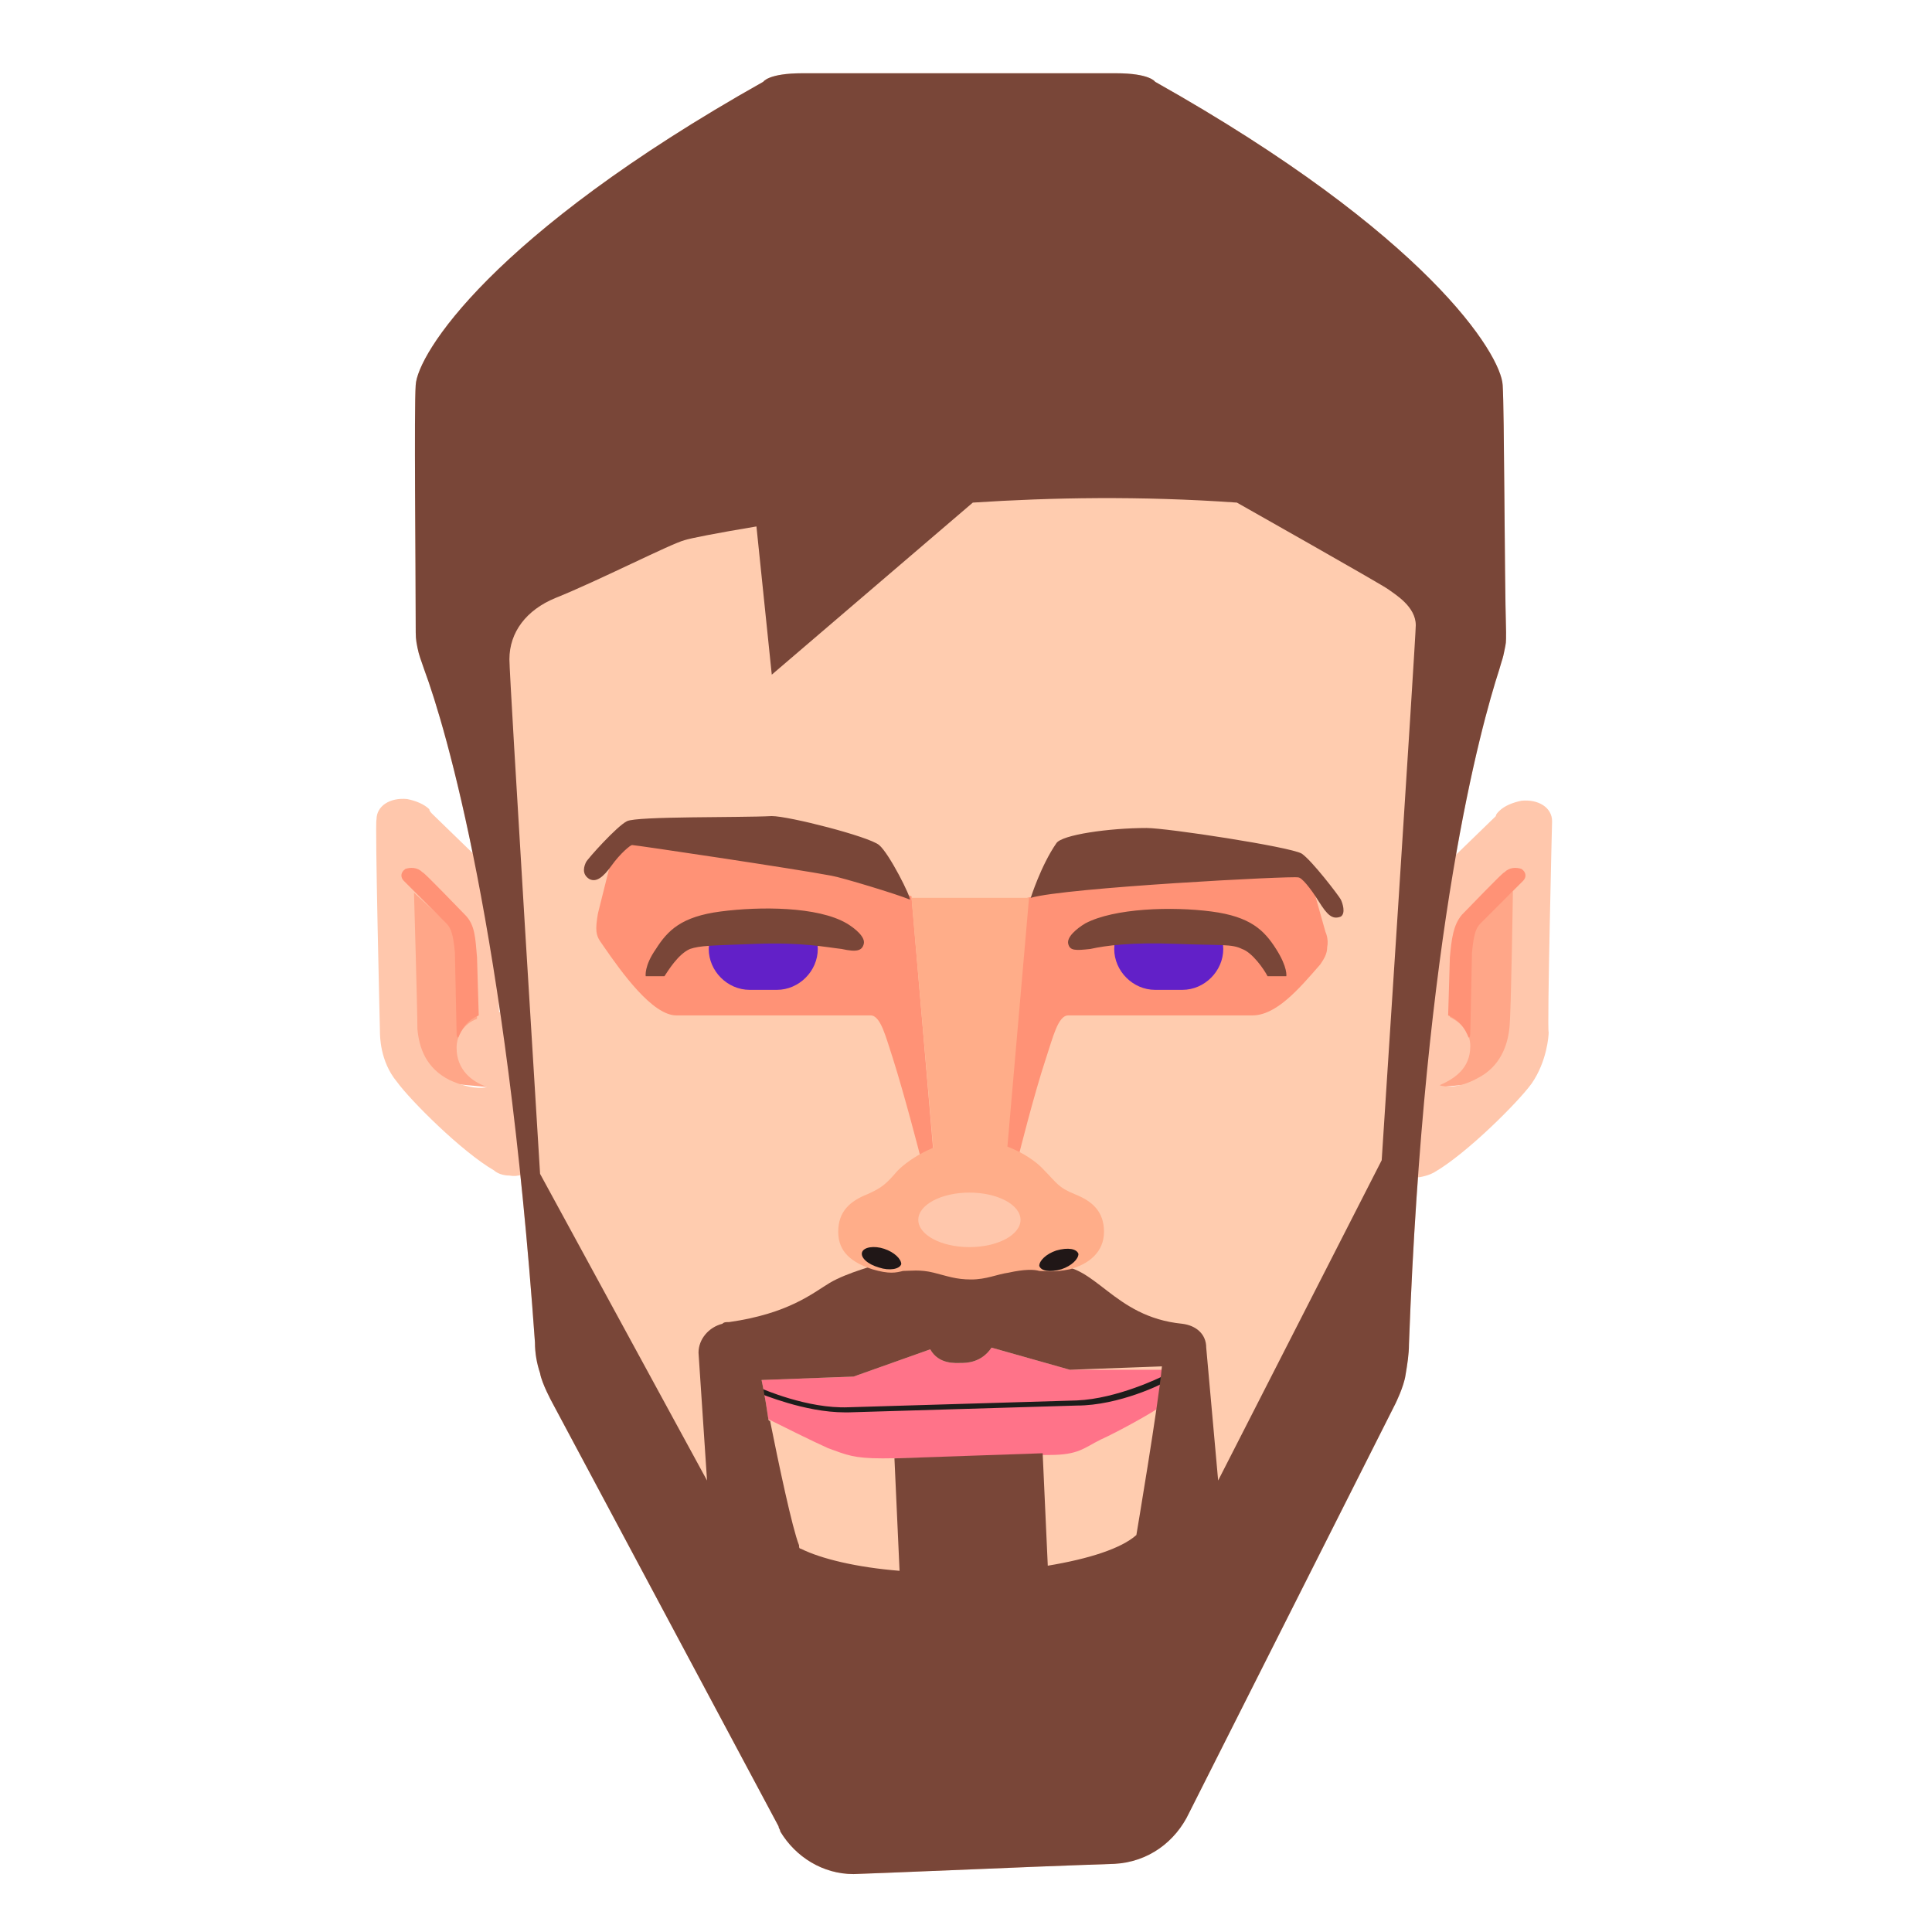 <?xml version="1.0" encoding="utf-8"?>
<!-- Generator: Adobe Illustrator 21.1.0, SVG Export Plug-In . SVG Version: 6.00 Build 0)  -->
<svg version="1.1" id="Capa_1" xmlns="http://www.w3.org/2000/svg" xmlns:xlink="http://www.w3.org/1999/xlink" x="0px" y="0px"
	 viewBox="0 0 113.4 113.4" style="enable-background:new 0 0 113.4 113.4;" xml:space="preserve">
<style type="text/css">
	.st0{fill:#FFCCAF;}
	.st1{fill:#FFA688;}
	.st2{fill:#FFC7AC;}
	.st3{fill:#FF9276;}
	.st4{fill:#FF7389;}
	.st5{fill:#1D1D1B;}
	.st6{fill:#794638;}
	.st7{fill:#6220C8;}
	.st8{fill:#FFAD89;}
	.st9{fill:#201717;}
</style>
<g id="Martin">
	<path class="st0" d="M88.2,22.6c-0.1-1.8-4.4-8.8-20.4-17.8c0,0-0.3-0.5-2.3-0.5H47.1c-2,0-2.3,0.5-2.3,0.5
		c-16,9-20.3,16-20.4,17.8c-0.1,1.4,0,10.5,0,14.1c0,0.7,0,0.8,0.1,1.3c0.1,0.5,0.2,0.7,0.4,1.3c1.3,3.5,4.8,15.5,6.5,39.5
		c0,0.6,0.1,1.2,0.3,1.8c0.1,0.6,0.7,1.7,0.7,1.7l13.3,24.9c0,0.1,0.1,0.2,0.1,0.3l0,0l0,0c0.9,1.5,2.5,2.5,4.3,2.5
		c0,0,2.8-0.1,7.5-0.3c4.7-0.2,7.8-0.3,7.8-0.3c2-0.1,3.6-1.3,4.4-3l0,0l12.1-24c0,0,0.5-1,0.6-1.7c0.1-0.6,0.2-1.2,0.2-1.8
		c0.9-24.3,4.2-36.2,5.3-39.6c0.2-0.7,0.2-0.6,0.3-1.1s0.1-0.4,0.1-1.1C88.3,33.5,88.3,24.1,88.2,22.6z"/>
	<g id="Oreja_der_1_">
		<polygon class="st1" points="83.5,63.9 88.9,63.4 89.2,52 85.2,52.4 84.9,63 		"/>
		<path class="st2" d="M91.1,48.2c0-0.8-0.8-1.3-1.8-1.2c-0.5,0.1-1,0.3-1.3,0.6c-0.1,0.1-0.2,0.2-0.2,0.3l-3.4,3.3
			c0,0-0.4,8.3-0.5,8.3c0,0-0.5,0-0.7,0c-0.4,0-0.7,0.1-1,0.3L82,68.7c0.3,0.3,0.7,0.4,1.3,0.4c0.6-0.1,0.9-0.3,0.9-0.3
			c1.9-1.1,4.9-4.1,5.7-5.2c0.9-1.3,1-2.8,1-3C90.8,60.4,91.1,48.2,91.1,48.2z M88.6,60.3c-0.1,1-0.5,2.3-1.9,3
			c-1.1,0.6-1.9,0.5-2.2,0.4c0.9-0.4,1.8-1,1.8-2.3c0-0.7-0.4-1.3-1.2-1.7l0.1-4.1l3.6-3.3C88.8,52.4,88.7,59.3,88.6,60.3z"/>
		<path class="st3" d="M85.8,53.7c0.4-0.4,2.4-2.5,2.5-2.5c0.3-0.3,0.7-0.3,1-0.2c0.3,0.2,0.3,0.5,0.1,0.7c0,0-2.1,2.1-2.5,2.5
			c-0.3,0.3-0.4,0.7-0.5,1.7l-0.1,4.7c0,0.1,0,0.3-0.1,0.3c-0.2-0.5-0.5-1-1.2-1.3l0.1-3.4C85.2,55.1,85.3,54.3,85.8,53.7z"/>
	</g>
	<g id="Oreja_izq_2_">
		<polygon class="st1" points="29.6,63.9 24.3,63.4 24,52 27.9,52.4 28.2,63 		"/>
		<path class="st2" d="M22.3,60.5c0,0.3,0,1.8,1,3c0.8,1.1,3.8,4.1,5.7,5.2c0,0,0.3,0.3,0.9,0.3c0.5,0.1,1-0.1,1.3-0.4l-0.2-8.9
			c-0.3-0.1-0.7-0.2-1-0.3c-0.2,0-0.7,0-0.7,0c0,0-0.5-8.3-0.5-8.3l-3.4-3.3c-0.1-0.1-0.2-0.2-0.2-0.3c-0.3-0.3-0.8-0.5-1.3-0.6
			c-1-0.1-1.8,0.4-1.8,1.2C22,48.2,22.3,60.4,22.3,60.5z M24.3,52.4l3.6,3.3l0.1,4.1c-0.8,0.3-1.2,1-1.2,1.7c0,1.3,0.9,2,1.8,2.3
			c-0.3,0.1-1.1,0.1-2.2-0.4c-1.4-0.7-1.8-1.9-1.9-3C24.5,59.3,24.3,52.4,24.3,52.4z"/>
		<path class="st3" d="M27.3,53.7c-0.4-0.4-2.4-2.5-2.5-2.5c-0.3-0.3-0.7-0.3-1-0.2c-0.3,0.2-0.3,0.5-0.1,0.7c0,0,2.1,2.1,2.5,2.5
			c0.3,0.3,0.4,0.7,0.5,1.7l0.1,4.7c0,0.1,0,0.3,0.1,0.3c0.2-0.5,0.5-1,1.2-1.3l-0.1-3.4C27.9,55.1,27.9,54.3,27.3,53.7z"/>
	</g>
	<g id="Boca_1_">
		<path class="st4" d="M62.8,80.4l-4.6-1.3C57.6,80,56.7,80,56.4,80c-0.3,0-1.3,0.1-1.8-0.8l-4.5,1.6L44.7,81c0,0,0.2,0.9,0.4,2.3
			c0.6,0.3,2.6,1.3,3.5,1.7c1.1,0.4,1.5,0.6,3.2,0.6c1.7,0,4.9-0.1,4.9-0.1s3.2-0.1,4.9-0.1c1.7,0,2-0.4,3-0.9
			c0.9-0.4,3.1-1.6,3.6-2c0.1-1.5,0.4-2.1,0.4-2.1L62.8,80.4z"/>
		<path class="st5" d="M49.6,82.9c-2.4,0-4.9-1.1-5-1.1l0.1-0.3c0,0,2.7,1.2,5.1,1.1l13.4-0.4c2.4-0.1,5-1.4,5-1.4l0.2,0.3
			c-0.1,0.1-2.7,1.4-5.2,1.4l-13.4,0.4C49.7,82.9,49.7,82.9,49.6,82.9z"/>
	</g>
	<path class="st6" d="M88.2,22.6c-0.1-1.8-4.4-8.8-20.4-17.8c0,0-0.3-0.5-2.3-0.5H47.1c-2,0-2.3,0.5-2.3,0.5
		c-16,9-20.3,16-20.4,17.8c-0.1,1.4,0,10.5,0,14.1c0,0.7,0,0.8,0.1,1.3c0.1,0.5,0.2,0.7,0.4,1.3c1.3,3.5,4.8,15.5,6.5,39.5
		c0,0.6,0.1,1.2,0.3,1.8c0.1,0.6,0.7,1.7,0.7,1.7l13.3,24.9c0,0.1,0.1,0.2,0.1,0.3l0,0l0,0c0.9,1.5,2.5,2.5,4.3,2.5
		c0,0,2.8-0.1,7.5-0.3c4.7-0.2,7.8-0.3,7.8-0.3c2-0.1,3.6-1.3,4.4-3l0,0l12.1-24c0,0,0.5-1,0.6-1.7c0.1-0.6,0.2-1.2,0.2-1.8
		c0.9-24.3,4.2-36.2,5.3-39.6c0.2-0.7,0.2-0.6,0.3-1.1s0.1-0.4,0.1-1.1C88.3,33.5,88.3,24.1,88.2,22.6z M66.7,90.1
		c-0.9,0.8-2.8,1.4-5.2,1.8l-0.3-6.6l-8.7,0.3l0.3,6.6c-2.5-0.2-4.6-0.7-5.8-1.3c-0.1,0-0.1-0.1-0.1-0.2c-0.4-1-1.2-4.8-1.7-7.3
		c0,0-0.1,0-0.1-0.1c-0.2-1.4-0.4-2.3-0.4-2.3l5.4-0.2l4.5-1.6c0.5,0.9,1.5,0.8,1.8,0.8c0.3,0,1.2,0,1.8-0.9l4.6,1.3l5.4-0.2
		C68,82.4,66.7,90.1,66.7,90.1z M81.1,68.1l-9.6,18.8l-0.7-7.8c0-0.8-0.6-1.3-1.4-1.4c-4.1-0.4-5.1-3.6-7.6-3.4l-10.2-0.1
		c0,0-1.9,0.5-2.9,1.1c-1,0.6-2.4,1.8-5.9,2.3c0,0,0,0,0,0c-0.2,0-0.3,0-0.4,0.1c0,0,0,0,0,0l0,0c-0.8,0.2-1.4,0.9-1.4,1.7l0.5,7.5
		l-9.8-18c0,0-1.8-29.1-1.8-30.2c0-1.6,1-2.9,2.7-3.6c2.5-1,6.8-3.2,7.6-3.4c0.3-0.1,1.8-0.4,4.2-0.8l0.9,8.7l11.8-10.1
		c4.6-0.3,9.8-0.4,15.5,0c0,0,8.5,4.8,8.9,5.1c0.4,0.3,1.6,1,1.6,2.1C83.1,37.4,81.1,68.1,81.1,68.1z"/>
	<g id="Ojos">
		<path class="st3" d="M36.2,49.2l-1.1,4.4c0,0-0.1,0.5-0.1,0.9c0,0.5,0.2,0.7,0.4,1c1.1,1.6,2.9,4.1,4.3,4.1c3.7,0,11.4,0,11.4,0
			c0.6,0,0.9,1.3,1.3,2.5c0.7,2.2,1.6,5.7,1.6,5.7h0.8l-1.3-15.2C53.5,52.7,48.4,50,36.2,49.2z M77.8,54.7l-1.1-3.9
			c-12.2,0.9-16.4,1.9-16.4,1.9L59,67.8h0.8c0,0,0.9-3.6,1.6-5.7c0.4-1.2,0.7-2.5,1.3-2.5c0.6,0,7.8,0,10.8,0c1.4,0,2.7-1.5,4-3
			c0.2-0.3,0.4-0.6,0.4-1C78,55.1,77.8,54.7,77.8,54.7z"/>
		<path class="st7" d="M45.6,53.6H44c-1.3,0-2.4,0.8-2.4,2.1c0,1.3,1.1,2.4,2.4,2.4h1.6c1.3,0,2.4-1.1,2.4-2.4
			C48,54.4,46.9,53.6,45.6,53.6z M69.4,53.6h-1.6c-1.3,0-2.4,0.8-2.4,2.1c0,1.3,1.1,2.4,2.4,2.4h1.6c1.3,0,2.4-1.1,2.4-2.4
			C71.8,54.4,70.7,53.6,69.4,53.6z"/>
		<path class="st6" d="M49.7,54.2c-1.7-1-5.1-1-7.4-0.7c-2.3,0.3-3.1,1.1-3.8,2.2c-0.7,1-0.6,1.6-0.6,1.6h1.1
			c0.2-0.3,0.8-1.3,1.5-1.6c0.6-0.2,1.2-0.2,3.9-0.3c2.7-0.1,4.1,0.2,5,0.3c0.9,0.2,1.2,0.1,1.3-0.3S50.2,54.5,49.7,54.2z
			 M71.1,53.5c-2.3-0.3-5.7-0.2-7.4,0.7c-0.5,0.3-1.1,0.8-1,1.2s0.4,0.4,1.3,0.3c0.9-0.2,2.4-0.4,5-0.3c2.7,0.1,3.3,0,3.9,0.3
			c0.6,0.2,1.3,1.2,1.5,1.6h1.1c0,0,0.1-0.5-0.6-1.6C74.2,54.6,73.4,53.8,71.1,53.5z M51.6,49.6c-0.6-0.5-5.3-1.7-6.3-1.7
			c-1.9,0.1-7.9,0-8.5,0.3c-0.6,0.3-2.3,2.2-2.4,2.4c-0.1,0.2-0.3,0.7,0.2,1c0.4,0.2,0.8-0.1,1.3-0.8c0.5-0.7,1.1-1.2,1.2-1.2
			c0.2,0,9.6,1.4,11.7,1.8c0.6,0.1,3.9,1.1,4.6,1.4C53.5,52.7,52.2,50.1,51.6,49.6z M78.7,52.8c-0.1-0.2-1.7-2.3-2.3-2.7
			c-0.7-0.4-7.9-1.5-9.1-1.5c-2.2,0-5,0.4-5.3,0.9c-0.9,1.3-1.5,3.2-1.5,3.2c2-0.6,15.4-1.3,15.7-1.2c0.2,0,0.7,0.6,1.2,1.4
			c0.5,0.8,0.8,1.1,1.3,0.9C79,53.6,78.8,53,78.7,52.8z"/>
	</g>
	<g id="Nariz_2_">
		<path class="st8" d="M63.1,70.1c-1-0.4-1.1-0.7-1.8-1.4c-0.7-0.8-2.4-1.8-4.3-1.8c-1.9,0-3.6,1.1-4.3,1.8c-0.7,0.8-0.9,1-1.8,1.4
			c-1,0.4-1.7,1-1.7,2.2s0.8,1.8,2,2.2c1,0.3,1.4,0.2,1.8,0.1c0.4,0,1-0.1,1.8,0.1c0.8,0.2,1.3,0.4,2.2,0.4s1.5-0.3,2.2-0.4
			c0.9-0.2,1.5-0.2,1.8-0.1c0.4,0,0.8,0.1,1.8-0.1c1.1-0.3,2-1,2-2.2S64.1,70.5,63.1,70.1z"/>
		<polygon class="st8" points="53.5,52.7 54.9,68.8 59,68.8 60.4,52.7 		"/>
		<ellipse class="st2" cx="56.9" cy="71.6" rx="3" ry="1.6"/>
		<path class="st9" d="M63.3,73.6c-0.1-0.3-0.6-0.4-1.3-0.2c-0.6,0.2-1,0.6-1,0.9c0.1,0.3,0.6,0.4,1.3,0.2
			C62.9,74.3,63.3,73.9,63.3,73.6z M51.9,73.3c-0.6-0.2-1.2-0.1-1.3,0.2c-0.1,0.3,0.3,0.7,1,0.9c0.6,0.2,1.2,0.1,1.3-0.2
			C52.9,73.9,52.5,73.5,51.9,73.3z"/>
	</g>
</g>
</svg>
